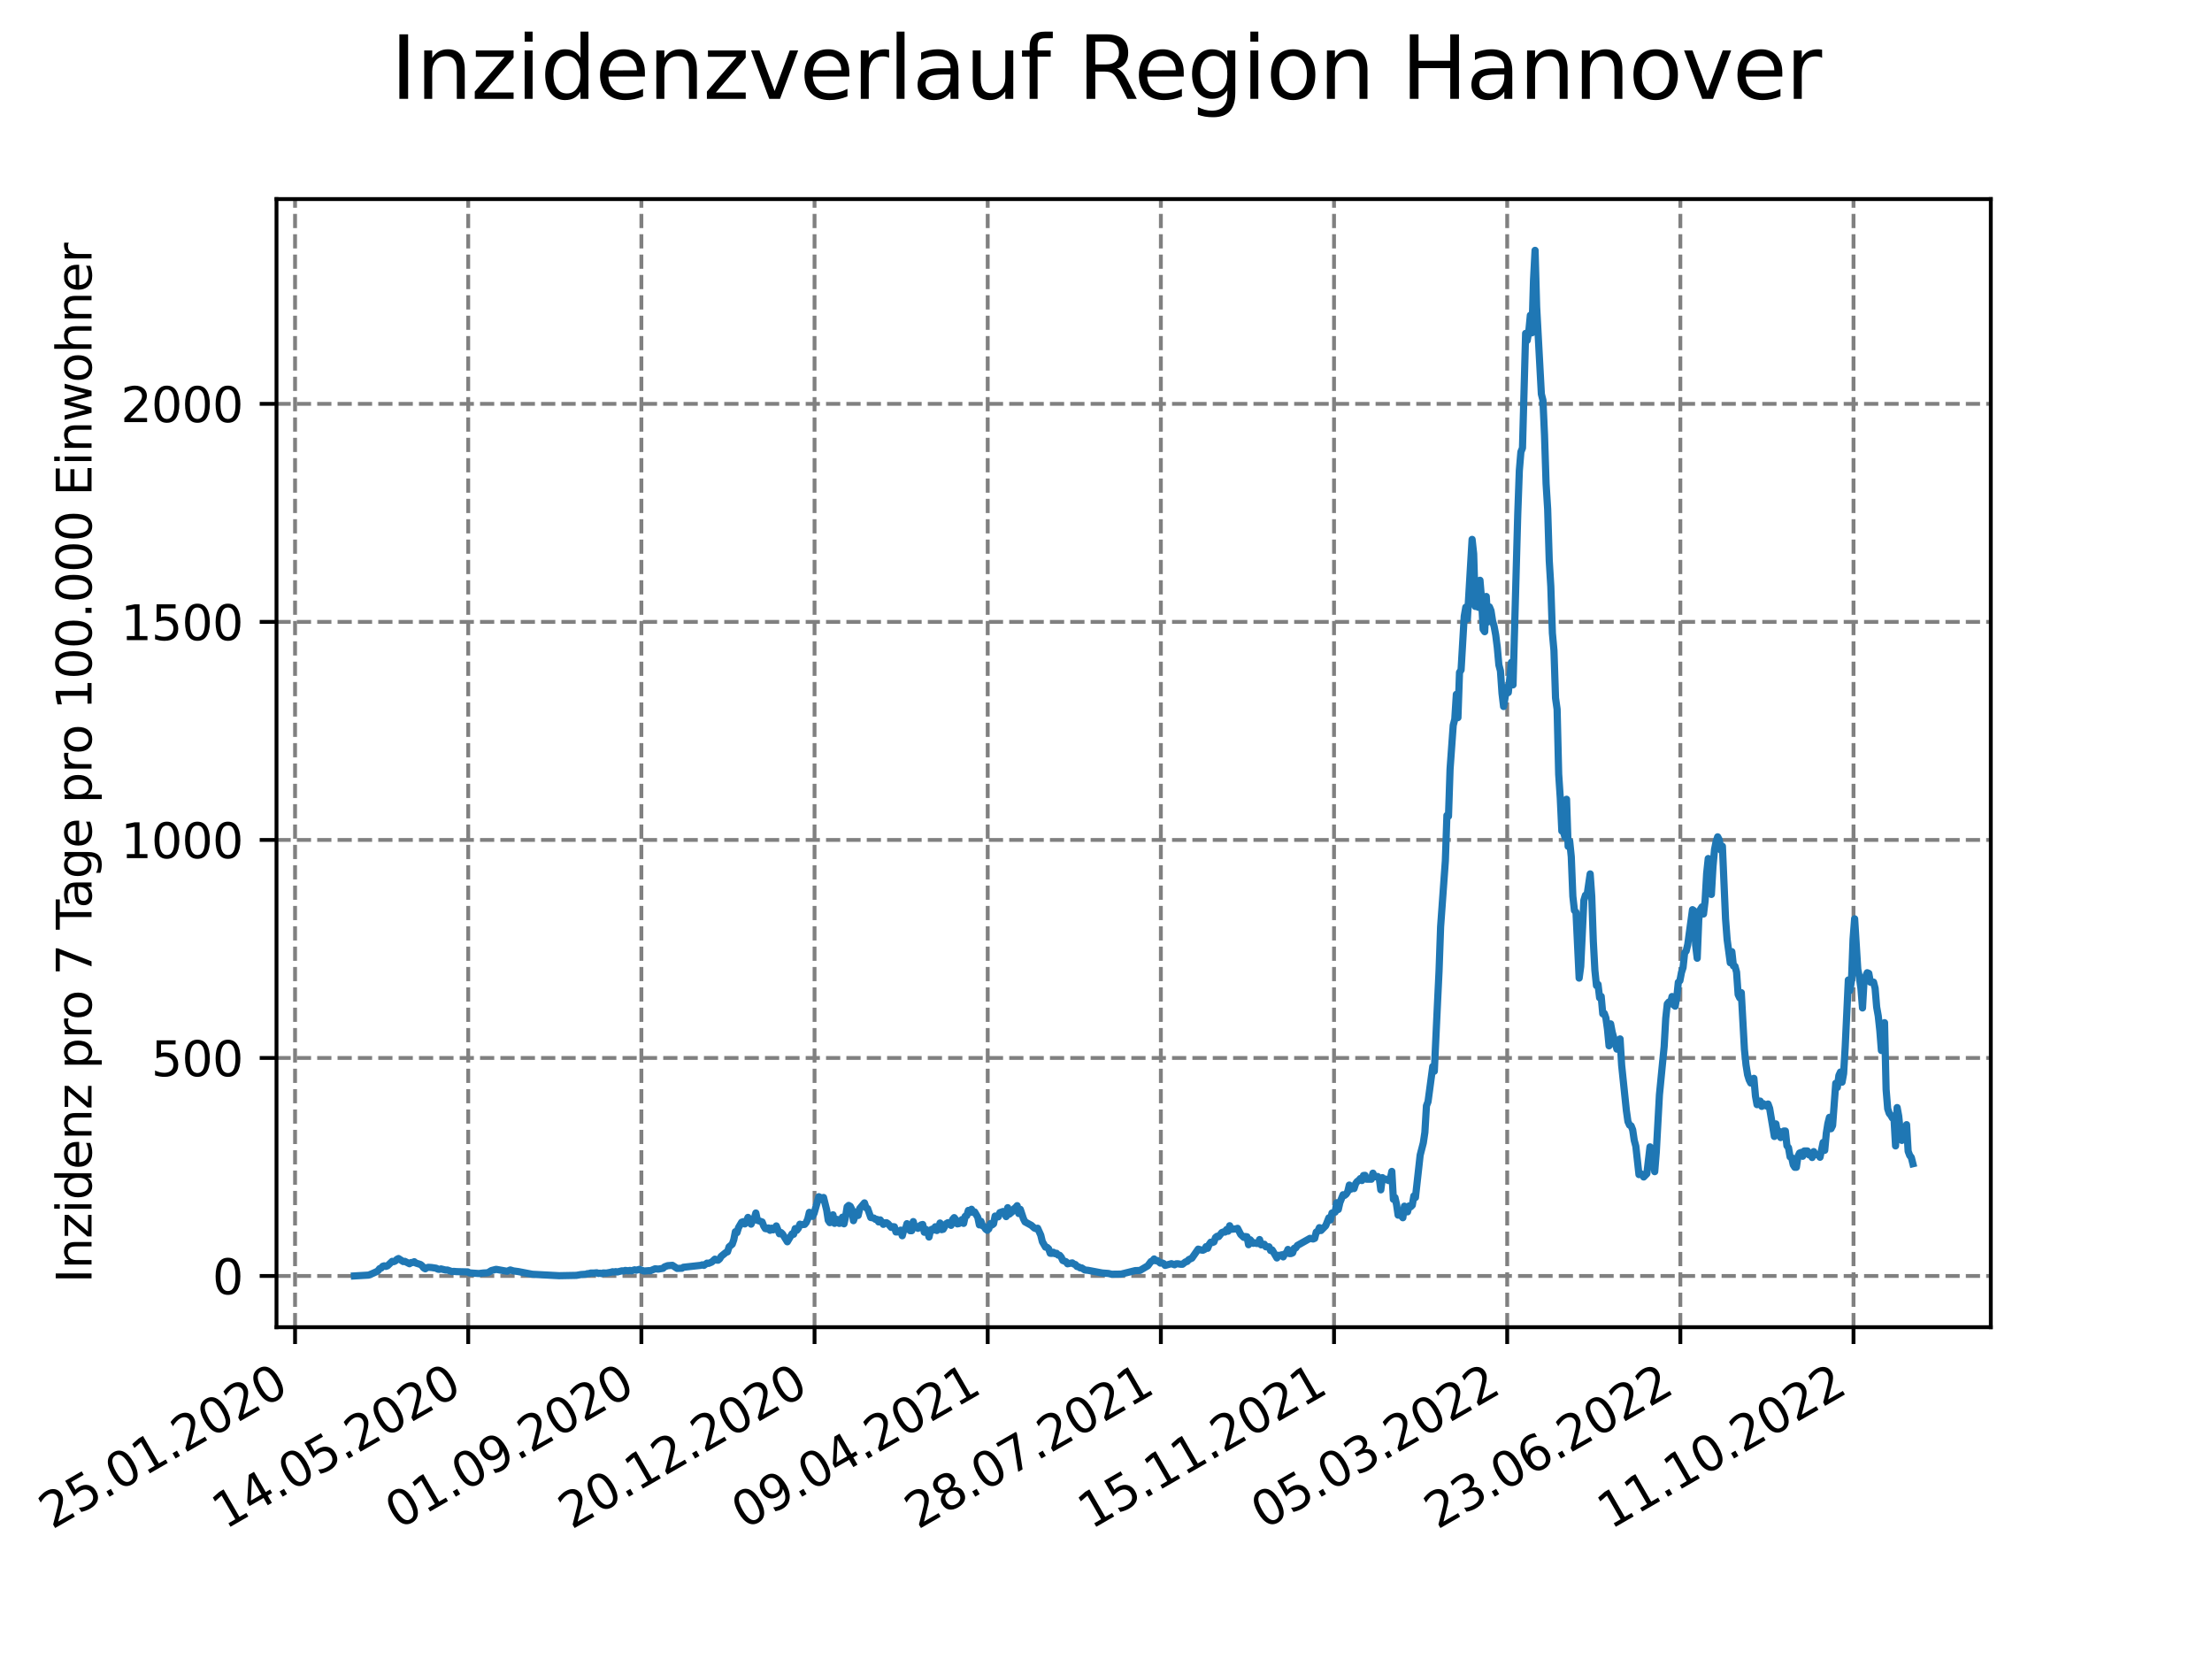 <?xml version="1.0" encoding="utf-8" standalone="no"?>
<!DOCTYPE svg PUBLIC "-//W3C//DTD SVG 1.1//EN"
  "http://www.w3.org/Graphics/SVG/1.1/DTD/svg11.dtd">
<svg xmlns:xlink="http://www.w3.org/1999/xlink" width="460.8pt" height="345.6pt" viewBox="0 0 460.8 345.6" xmlns="http://www.w3.org/2000/svg" version="1.1">
 <defs>
  <style type="text/css">*{stroke-linejoin: round; stroke-linecap: butt}</style>
 </defs>
 <g id="figure_1">
  <g id="patch_1">
   <path d="M 0 345.6 
L 460.8 345.6 
L 460.8 0 
L 0 0 
z
" style="fill: #ffffff"/>
  </g>
  <g id="axes_1">
   <g id="patch_2">
    <path d="M 57.6 276.48 
L 414.72 276.48 
L 414.72 41.472 
L 57.6 41.472 
z
" style="fill: #ffffff"/>
   </g>
   <g id="matplotlib.axis_1">
    <g id="xtick_1">
     <g id="line2d_1">
      <path d="M 61.467 276.48 
L 61.467 41.472 
" clip-path="url(#p94da0fa063)" style="fill: none; stroke-dasharray: 2.96,1.28; stroke-dashoffset: 0; stroke: #808080; stroke-width: 0.8"/>
     </g>
     <g id="line2d_2">
      <defs>
       <path id="mb9e14ce21b" d="M 0 0 
L 0 3.5 
" style="stroke: #000000; stroke-width: 0.8"/>
      </defs>
      <g>
       <use xlink:href="#mb9e14ce21b" x="61.467" y="276.48" style="stroke: #000000; stroke-width: 0.8"/>
      </g>
     </g>
     <g id="text_1">
      <!-- 25.01.2020 -->
      <g transform="translate(10.842 318.689) rotate(-30) scale(0.1 -0.1)">
       <defs>
        <path id="DejaVuSans-32" d="M 1228 531 
L 3431 531 
L 3431 0 
L 469 0 
L 469 531 
Q 828 903 1448 1529 
Q 2069 2156 2228 2338 
Q 2531 2678 2651 2914 
Q 2772 3150 2772 3378 
Q 2772 3750 2511 3984 
Q 2250 4219 1831 4219 
Q 1534 4219 1204 4116 
Q 875 4013 500 3803 
L 500 4441 
Q 881 4594 1212 4672 
Q 1544 4750 1819 4750 
Q 2544 4750 2975 4387 
Q 3406 4025 3406 3419 
Q 3406 3131 3298 2873 
Q 3191 2616 2906 2266 
Q 2828 2175 2409 1742 
Q 1991 1309 1228 531 
z
" transform="scale(0.016)"/>
        <path id="DejaVuSans-35" d="M 691 4666 
L 3169 4666 
L 3169 4134 
L 1269 4134 
L 1269 2991 
Q 1406 3038 1543 3061 
Q 1681 3084 1819 3084 
Q 2600 3084 3056 2656 
Q 3513 2228 3513 1497 
Q 3513 744 3044 326 
Q 2575 -91 1722 -91 
Q 1428 -91 1123 -41 
Q 819 9 494 109 
L 494 744 
Q 775 591 1075 516 
Q 1375 441 1709 441 
Q 2250 441 2565 725 
Q 2881 1009 2881 1497 
Q 2881 1984 2565 2268 
Q 2250 2553 1709 2553 
Q 1456 2553 1204 2497 
Q 953 2441 691 2322 
L 691 4666 
z
" transform="scale(0.016)"/>
        <path id="DejaVuSans-2e" d="M 684 794 
L 1344 794 
L 1344 0 
L 684 0 
L 684 794 
z
" transform="scale(0.016)"/>
        <path id="DejaVuSans-30" d="M 2034 4250 
Q 1547 4250 1301 3770 
Q 1056 3291 1056 2328 
Q 1056 1369 1301 889 
Q 1547 409 2034 409 
Q 2525 409 2770 889 
Q 3016 1369 3016 2328 
Q 3016 3291 2770 3770 
Q 2525 4250 2034 4250 
z
M 2034 4750 
Q 2819 4750 3233 4129 
Q 3647 3509 3647 2328 
Q 3647 1150 3233 529 
Q 2819 -91 2034 -91 
Q 1250 -91 836 529 
Q 422 1150 422 2328 
Q 422 3509 836 4129 
Q 1250 4750 2034 4750 
z
" transform="scale(0.016)"/>
        <path id="DejaVuSans-31" d="M 794 531 
L 1825 531 
L 1825 4091 
L 703 3866 
L 703 4441 
L 1819 4666 
L 2450 4666 
L 2450 531 
L 3481 531 
L 3481 0 
L 794 0 
L 794 531 
z
" transform="scale(0.016)"/>
       </defs>
       <use xlink:href="#DejaVuSans-32"/>
       <use xlink:href="#DejaVuSans-35" x="63.623"/>
       <use xlink:href="#DejaVuSans-2e" x="127.246"/>
       <use xlink:href="#DejaVuSans-30" x="159.033"/>
       <use xlink:href="#DejaVuSans-31" x="222.656"/>
       <use xlink:href="#DejaVuSans-2e" x="286.279"/>
       <use xlink:href="#DejaVuSans-32" x="318.066"/>
       <use xlink:href="#DejaVuSans-30" x="381.689"/>
       <use xlink:href="#DejaVuSans-32" x="445.312"/>
       <use xlink:href="#DejaVuSans-30" x="508.936"/>
      </g>
     </g>
    </g>
    <g id="xtick_2">
     <g id="line2d_3">
      <path d="M 97.54 276.48 
L 97.54 41.472 
" clip-path="url(#p94da0fa063)" style="fill: none; stroke-dasharray: 2.96,1.28; stroke-dashoffset: 0; stroke: #808080; stroke-width: 0.8"/>
     </g>
     <g id="line2d_4">
      <g>
       <use xlink:href="#mb9e14ce21b" x="97.54" y="276.48" style="stroke: #000000; stroke-width: 0.8"/>
      </g>
     </g>
     <g id="text_2">
      <!-- 14.05.2020 -->
      <g transform="translate(46.914 318.689) rotate(-30) scale(0.1 -0.1)">
       <defs>
        <path id="DejaVuSans-34" d="M 2419 4116 
L 825 1625 
L 2419 1625 
L 2419 4116 
z
M 2253 4666 
L 3047 4666 
L 3047 1625 
L 3713 1625 
L 3713 1100 
L 3047 1100 
L 3047 0 
L 2419 0 
L 2419 1100 
L 313 1100 
L 313 1709 
L 2253 4666 
z
" transform="scale(0.016)"/>
       </defs>
       <use xlink:href="#DejaVuSans-31"/>
       <use xlink:href="#DejaVuSans-34" x="63.623"/>
       <use xlink:href="#DejaVuSans-2e" x="127.246"/>
       <use xlink:href="#DejaVuSans-30" x="159.033"/>
       <use xlink:href="#DejaVuSans-35" x="222.656"/>
       <use xlink:href="#DejaVuSans-2e" x="286.279"/>
       <use xlink:href="#DejaVuSans-32" x="318.066"/>
       <use xlink:href="#DejaVuSans-30" x="381.689"/>
       <use xlink:href="#DejaVuSans-32" x="445.312"/>
       <use xlink:href="#DejaVuSans-30" x="508.936"/>
      </g>
     </g>
    </g>
    <g id="xtick_3">
     <g id="line2d_5">
      <path d="M 133.612 276.48 
L 133.612 41.472 
" clip-path="url(#p94da0fa063)" style="fill: none; stroke-dasharray: 2.96,1.28; stroke-dashoffset: 0; stroke: #808080; stroke-width: 0.8"/>
     </g>
     <g id="line2d_6">
      <g>
       <use xlink:href="#mb9e14ce21b" x="133.612" y="276.48" style="stroke: #000000; stroke-width: 0.8"/>
      </g>
     </g>
     <g id="text_3">
      <!-- 01.09.2020 -->
      <g transform="translate(82.987 318.689) rotate(-30) scale(0.1 -0.1)">
       <defs>
        <path id="DejaVuSans-39" d="M 703 97 
L 703 672 
Q 941 559 1184 500 
Q 1428 441 1663 441 
Q 2288 441 2617 861 
Q 2947 1281 2994 2138 
Q 2813 1869 2534 1725 
Q 2256 1581 1919 1581 
Q 1219 1581 811 2004 
Q 403 2428 403 3163 
Q 403 3881 828 4315 
Q 1253 4750 1959 4750 
Q 2769 4750 3195 4129 
Q 3622 3509 3622 2328 
Q 3622 1225 3098 567 
Q 2575 -91 1691 -91 
Q 1453 -91 1209 -44 
Q 966 3 703 97 
z
M 1959 2075 
Q 2384 2075 2632 2365 
Q 2881 2656 2881 3163 
Q 2881 3666 2632 3958 
Q 2384 4250 1959 4250 
Q 1534 4250 1286 3958 
Q 1038 3666 1038 3163 
Q 1038 2656 1286 2365 
Q 1534 2075 1959 2075 
z
" transform="scale(0.016)"/>
       </defs>
       <use xlink:href="#DejaVuSans-30"/>
       <use xlink:href="#DejaVuSans-31" x="63.623"/>
       <use xlink:href="#DejaVuSans-2e" x="127.246"/>
       <use xlink:href="#DejaVuSans-30" x="159.033"/>
       <use xlink:href="#DejaVuSans-39" x="222.656"/>
       <use xlink:href="#DejaVuSans-2e" x="286.279"/>
       <use xlink:href="#DejaVuSans-32" x="318.066"/>
       <use xlink:href="#DejaVuSans-30" x="381.689"/>
       <use xlink:href="#DejaVuSans-32" x="445.312"/>
       <use xlink:href="#DejaVuSans-30" x="508.936"/>
      </g>
     </g>
    </g>
    <g id="xtick_4">
     <g id="line2d_7">
      <path d="M 169.685 276.48 
L 169.685 41.472 
" clip-path="url(#p94da0fa063)" style="fill: none; stroke-dasharray: 2.96,1.28; stroke-dashoffset: 0; stroke: #808080; stroke-width: 0.8"/>
     </g>
     <g id="line2d_8">
      <g>
       <use xlink:href="#mb9e14ce21b" x="169.685" y="276.48" style="stroke: #000000; stroke-width: 0.8"/>
      </g>
     </g>
     <g id="text_4">
      <!-- 20.12.2020 -->
      <g transform="translate(119.06 318.689) rotate(-30) scale(0.1 -0.1)">
       <use xlink:href="#DejaVuSans-32"/>
       <use xlink:href="#DejaVuSans-30" x="63.623"/>
       <use xlink:href="#DejaVuSans-2e" x="127.246"/>
       <use xlink:href="#DejaVuSans-31" x="159.033"/>
       <use xlink:href="#DejaVuSans-32" x="222.656"/>
       <use xlink:href="#DejaVuSans-2e" x="286.279"/>
       <use xlink:href="#DejaVuSans-32" x="318.066"/>
       <use xlink:href="#DejaVuSans-30" x="381.689"/>
       <use xlink:href="#DejaVuSans-32" x="445.312"/>
       <use xlink:href="#DejaVuSans-30" x="508.936"/>
      </g>
     </g>
    </g>
    <g id="xtick_5">
     <g id="line2d_9">
      <path d="M 205.758 276.48 
L 205.758 41.472 
" clip-path="url(#p94da0fa063)" style="fill: none; stroke-dasharray: 2.96,1.28; stroke-dashoffset: 0; stroke: #808080; stroke-width: 0.8"/>
     </g>
     <g id="line2d_10">
      <g>
       <use xlink:href="#mb9e14ce21b" x="205.758" y="276.48" style="stroke: #000000; stroke-width: 0.8"/>
      </g>
     </g>
     <g id="text_5">
      <!-- 09.04.2021 -->
      <g transform="translate(155.133 318.689) rotate(-30) scale(0.1 -0.1)">
       <use xlink:href="#DejaVuSans-30"/>
       <use xlink:href="#DejaVuSans-39" x="63.623"/>
       <use xlink:href="#DejaVuSans-2e" x="127.246"/>
       <use xlink:href="#DejaVuSans-30" x="159.033"/>
       <use xlink:href="#DejaVuSans-34" x="222.656"/>
       <use xlink:href="#DejaVuSans-2e" x="286.279"/>
       <use xlink:href="#DejaVuSans-32" x="318.066"/>
       <use xlink:href="#DejaVuSans-30" x="381.689"/>
       <use xlink:href="#DejaVuSans-32" x="445.312"/>
       <use xlink:href="#DejaVuSans-31" x="508.936"/>
      </g>
     </g>
    </g>
    <g id="xtick_6">
     <g id="line2d_11">
      <path d="M 241.831 276.48 
L 241.831 41.472 
" clip-path="url(#p94da0fa063)" style="fill: none; stroke-dasharray: 2.96,1.28; stroke-dashoffset: 0; stroke: #808080; stroke-width: 0.8"/>
     </g>
     <g id="line2d_12">
      <g>
       <use xlink:href="#mb9e14ce21b" x="241.831" y="276.48" style="stroke: #000000; stroke-width: 0.8"/>
      </g>
     </g>
     <g id="text_6">
      <!-- 28.07.2021 -->
      <g transform="translate(191.205 318.689) rotate(-30) scale(0.1 -0.1)">
       <defs>
        <path id="DejaVuSans-38" d="M 2034 2216 
Q 1584 2216 1326 1975 
Q 1069 1734 1069 1313 
Q 1069 891 1326 650 
Q 1584 409 2034 409 
Q 2484 409 2743 651 
Q 3003 894 3003 1313 
Q 3003 1734 2745 1975 
Q 2488 2216 2034 2216 
z
M 1403 2484 
Q 997 2584 770 2862 
Q 544 3141 544 3541 
Q 544 4100 942 4425 
Q 1341 4750 2034 4750 
Q 2731 4750 3128 4425 
Q 3525 4100 3525 3541 
Q 3525 3141 3298 2862 
Q 3072 2584 2669 2484 
Q 3125 2378 3379 2068 
Q 3634 1759 3634 1313 
Q 3634 634 3220 271 
Q 2806 -91 2034 -91 
Q 1263 -91 848 271 
Q 434 634 434 1313 
Q 434 1759 690 2068 
Q 947 2378 1403 2484 
z
M 1172 3481 
Q 1172 3119 1398 2916 
Q 1625 2713 2034 2713 
Q 2441 2713 2670 2916 
Q 2900 3119 2900 3481 
Q 2900 3844 2670 4047 
Q 2441 4250 2034 4250 
Q 1625 4250 1398 4047 
Q 1172 3844 1172 3481 
z
" transform="scale(0.016)"/>
        <path id="DejaVuSans-37" d="M 525 4666 
L 3525 4666 
L 3525 4397 
L 1831 0 
L 1172 0 
L 2766 4134 
L 525 4134 
L 525 4666 
z
" transform="scale(0.016)"/>
       </defs>
       <use xlink:href="#DejaVuSans-32"/>
       <use xlink:href="#DejaVuSans-38" x="63.623"/>
       <use xlink:href="#DejaVuSans-2e" x="127.246"/>
       <use xlink:href="#DejaVuSans-30" x="159.033"/>
       <use xlink:href="#DejaVuSans-37" x="222.656"/>
       <use xlink:href="#DejaVuSans-2e" x="286.279"/>
       <use xlink:href="#DejaVuSans-32" x="318.066"/>
       <use xlink:href="#DejaVuSans-30" x="381.689"/>
       <use xlink:href="#DejaVuSans-32" x="445.312"/>
       <use xlink:href="#DejaVuSans-31" x="508.936"/>
      </g>
     </g>
    </g>
    <g id="xtick_7">
     <g id="line2d_13">
      <path d="M 277.903 276.48 
L 277.903 41.472 
" clip-path="url(#p94da0fa063)" style="fill: none; stroke-dasharray: 2.96,1.28; stroke-dashoffset: 0; stroke: #808080; stroke-width: 0.8"/>
     </g>
     <g id="line2d_14">
      <g>
       <use xlink:href="#mb9e14ce21b" x="277.903" y="276.48" style="stroke: #000000; stroke-width: 0.8"/>
      </g>
     </g>
     <g id="text_7">
      <!-- 15.11.2021 -->
      <g transform="translate(227.278 318.689) rotate(-30) scale(0.1 -0.1)">
       <use xlink:href="#DejaVuSans-31"/>
       <use xlink:href="#DejaVuSans-35" x="63.623"/>
       <use xlink:href="#DejaVuSans-2e" x="127.246"/>
       <use xlink:href="#DejaVuSans-31" x="159.033"/>
       <use xlink:href="#DejaVuSans-31" x="222.656"/>
       <use xlink:href="#DejaVuSans-2e" x="286.279"/>
       <use xlink:href="#DejaVuSans-32" x="318.066"/>
       <use xlink:href="#DejaVuSans-30" x="381.689"/>
       <use xlink:href="#DejaVuSans-32" x="445.312"/>
       <use xlink:href="#DejaVuSans-31" x="508.936"/>
      </g>
     </g>
    </g>
    <g id="xtick_8">
     <g id="line2d_15">
      <path d="M 313.976 276.48 
L 313.976 41.472 
" clip-path="url(#p94da0fa063)" style="fill: none; stroke-dasharray: 2.96,1.28; stroke-dashoffset: 0; stroke: #808080; stroke-width: 0.8"/>
     </g>
     <g id="line2d_16">
      <g>
       <use xlink:href="#mb9e14ce21b" x="313.976" y="276.48" style="stroke: #000000; stroke-width: 0.8"/>
      </g>
     </g>
     <g id="text_8">
      <!-- 05.03.2022 -->
      <g transform="translate(263.351 318.689) rotate(-30) scale(0.1 -0.1)">
       <defs>
        <path id="DejaVuSans-33" d="M 2597 2516 
Q 3050 2419 3304 2112 
Q 3559 1806 3559 1356 
Q 3559 666 3084 287 
Q 2609 -91 1734 -91 
Q 1441 -91 1130 -33 
Q 819 25 488 141 
L 488 750 
Q 750 597 1062 519 
Q 1375 441 1716 441 
Q 2309 441 2620 675 
Q 2931 909 2931 1356 
Q 2931 1769 2642 2001 
Q 2353 2234 1838 2234 
L 1294 2234 
L 1294 2753 
L 1863 2753 
Q 2328 2753 2575 2939 
Q 2822 3125 2822 3475 
Q 2822 3834 2567 4026 
Q 2313 4219 1838 4219 
Q 1578 4219 1281 4162 
Q 984 4106 628 3988 
L 628 4550 
Q 988 4650 1302 4700 
Q 1616 4750 1894 4750 
Q 2613 4750 3031 4423 
Q 3450 4097 3450 3541 
Q 3450 3153 3228 2886 
Q 3006 2619 2597 2516 
z
" transform="scale(0.016)"/>
       </defs>
       <use xlink:href="#DejaVuSans-30"/>
       <use xlink:href="#DejaVuSans-35" x="63.623"/>
       <use xlink:href="#DejaVuSans-2e" x="127.246"/>
       <use xlink:href="#DejaVuSans-30" x="159.033"/>
       <use xlink:href="#DejaVuSans-33" x="222.656"/>
       <use xlink:href="#DejaVuSans-2e" x="286.279"/>
       <use xlink:href="#DejaVuSans-32" x="318.066"/>
       <use xlink:href="#DejaVuSans-30" x="381.689"/>
       <use xlink:href="#DejaVuSans-32" x="445.312"/>
       <use xlink:href="#DejaVuSans-32" x="508.936"/>
      </g>
     </g>
    </g>
    <g id="xtick_9">
     <g id="line2d_17">
      <path d="M 350.049 276.48 
L 350.049 41.472 
" clip-path="url(#p94da0fa063)" style="fill: none; stroke-dasharray: 2.96,1.28; stroke-dashoffset: 0; stroke: #808080; stroke-width: 0.8"/>
     </g>
     <g id="line2d_18">
      <g>
       <use xlink:href="#mb9e14ce21b" x="350.049" y="276.48" style="stroke: #000000; stroke-width: 0.8"/>
      </g>
     </g>
     <g id="text_9">
      <!-- 23.06.2022 -->
      <g transform="translate(299.423 318.689) rotate(-30) scale(0.1 -0.1)">
       <defs>
        <path id="DejaVuSans-36" d="M 2113 2584 
Q 1688 2584 1439 2293 
Q 1191 2003 1191 1497 
Q 1191 994 1439 701 
Q 1688 409 2113 409 
Q 2538 409 2786 701 
Q 3034 994 3034 1497 
Q 3034 2003 2786 2293 
Q 2538 2584 2113 2584 
z
M 3366 4563 
L 3366 3988 
Q 3128 4100 2886 4159 
Q 2644 4219 2406 4219 
Q 1781 4219 1451 3797 
Q 1122 3375 1075 2522 
Q 1259 2794 1537 2939 
Q 1816 3084 2150 3084 
Q 2853 3084 3261 2657 
Q 3669 2231 3669 1497 
Q 3669 778 3244 343 
Q 2819 -91 2113 -91 
Q 1303 -91 875 529 
Q 447 1150 447 2328 
Q 447 3434 972 4092 
Q 1497 4750 2381 4750 
Q 2619 4750 2861 4703 
Q 3103 4656 3366 4563 
z
" transform="scale(0.016)"/>
       </defs>
       <use xlink:href="#DejaVuSans-32"/>
       <use xlink:href="#DejaVuSans-33" x="63.623"/>
       <use xlink:href="#DejaVuSans-2e" x="127.246"/>
       <use xlink:href="#DejaVuSans-30" x="159.033"/>
       <use xlink:href="#DejaVuSans-36" x="222.656"/>
       <use xlink:href="#DejaVuSans-2e" x="286.279"/>
       <use xlink:href="#DejaVuSans-32" x="318.066"/>
       <use xlink:href="#DejaVuSans-30" x="381.689"/>
       <use xlink:href="#DejaVuSans-32" x="445.312"/>
       <use xlink:href="#DejaVuSans-32" x="508.936"/>
      </g>
     </g>
    </g>
    <g id="xtick_10">
     <g id="line2d_19">
      <path d="M 386.121 276.48 
L 386.121 41.472 
" clip-path="url(#p94da0fa063)" style="fill: none; stroke-dasharray: 2.96,1.28; stroke-dashoffset: 0; stroke: #808080; stroke-width: 0.8"/>
     </g>
     <g id="line2d_20">
      <g>
       <use xlink:href="#mb9e14ce21b" x="386.121" y="276.48" style="stroke: #000000; stroke-width: 0.8"/>
      </g>
     </g>
     <g id="text_10">
      <!-- 11.10.2022 -->
      <g transform="translate(335.496 318.689) rotate(-30) scale(0.1 -0.1)">
       <use xlink:href="#DejaVuSans-31"/>
       <use xlink:href="#DejaVuSans-31" x="63.623"/>
       <use xlink:href="#DejaVuSans-2e" x="127.246"/>
       <use xlink:href="#DejaVuSans-31" x="159.033"/>
       <use xlink:href="#DejaVuSans-30" x="222.656"/>
       <use xlink:href="#DejaVuSans-2e" x="286.279"/>
       <use xlink:href="#DejaVuSans-32" x="318.066"/>
       <use xlink:href="#DejaVuSans-30" x="381.689"/>
       <use xlink:href="#DejaVuSans-32" x="445.312"/>
       <use xlink:href="#DejaVuSans-32" x="508.936"/>
      </g>
     </g>
    </g>
   </g>
   <g id="matplotlib.axis_2">
    <g id="ytick_1">
     <g id="line2d_21">
      <path d="M 57.6 265.806 
L 414.72 265.806 
" clip-path="url(#p94da0fa063)" style="fill: none; stroke-dasharray: 2.96,1.28; stroke-dashoffset: 0; stroke: #808080; stroke-width: 0.8"/>
     </g>
     <g id="line2d_22">
      <defs>
       <path id="m4ab510599a" d="M 0 0 
L -3.5 0 
" style="stroke: #000000; stroke-width: 0.8"/>
      </defs>
      <g>
       <use xlink:href="#m4ab510599a" x="57.6" y="265.806" style="stroke: #000000; stroke-width: 0.8"/>
      </g>
     </g>
     <g id="text_11">
      <!-- 0 -->
      <g transform="translate(44.237 269.605) scale(0.1 -0.1)">
       <use xlink:href="#DejaVuSans-30"/>
      </g>
     </g>
    </g>
    <g id="ytick_2">
     <g id="line2d_23">
      <path d="M 57.6 220.388 
L 414.72 220.388 
" clip-path="url(#p94da0fa063)" style="fill: none; stroke-dasharray: 2.96,1.28; stroke-dashoffset: 0; stroke: #808080; stroke-width: 0.8"/>
     </g>
     <g id="line2d_24">
      <g>
       <use xlink:href="#m4ab510599a" x="57.6" y="220.388" style="stroke: #000000; stroke-width: 0.8"/>
      </g>
     </g>
     <g id="text_12">
      <!-- 500 -->
      <g transform="translate(31.512 224.187) scale(0.1 -0.1)">
       <use xlink:href="#DejaVuSans-35"/>
       <use xlink:href="#DejaVuSans-30" x="63.623"/>
       <use xlink:href="#DejaVuSans-30" x="127.246"/>
      </g>
     </g>
    </g>
    <g id="ytick_3">
     <g id="line2d_25">
      <path d="M 57.6 174.97 
L 414.72 174.97 
" clip-path="url(#p94da0fa063)" style="fill: none; stroke-dasharray: 2.96,1.28; stroke-dashoffset: 0; stroke: #808080; stroke-width: 0.8"/>
     </g>
     <g id="line2d_26">
      <g>
       <use xlink:href="#m4ab510599a" x="57.6" y="174.97" style="stroke: #000000; stroke-width: 0.8"/>
      </g>
     </g>
     <g id="text_13">
      <!-- 1000 -->
      <g transform="translate(25.15 178.769) scale(0.1 -0.1)">
       <use xlink:href="#DejaVuSans-31"/>
       <use xlink:href="#DejaVuSans-30" x="63.623"/>
       <use xlink:href="#DejaVuSans-30" x="127.246"/>
       <use xlink:href="#DejaVuSans-30" x="190.869"/>
      </g>
     </g>
    </g>
    <g id="ytick_4">
     <g id="line2d_27">
      <path d="M 57.6 129.552 
L 414.72 129.552 
" clip-path="url(#p94da0fa063)" style="fill: none; stroke-dasharray: 2.96,1.28; stroke-dashoffset: 0; stroke: #808080; stroke-width: 0.8"/>
     </g>
     <g id="line2d_28">
      <g>
       <use xlink:href="#m4ab510599a" x="57.6" y="129.552" style="stroke: #000000; stroke-width: 0.8"/>
      </g>
     </g>
     <g id="text_14">
      <!-- 1500 -->
      <g transform="translate(25.15 133.351) scale(0.1 -0.1)">
       <use xlink:href="#DejaVuSans-31"/>
       <use xlink:href="#DejaVuSans-35" x="63.623"/>
       <use xlink:href="#DejaVuSans-30" x="127.246"/>
       <use xlink:href="#DejaVuSans-30" x="190.869"/>
      </g>
     </g>
    </g>
    <g id="ytick_5">
     <g id="line2d_29">
      <path d="M 57.6 84.134 
L 414.72 84.134 
" clip-path="url(#p94da0fa063)" style="fill: none; stroke-dasharray: 2.96,1.28; stroke-dashoffset: 0; stroke: #808080; stroke-width: 0.8"/>
     </g>
     <g id="line2d_30">
      <g>
       <use xlink:href="#m4ab510599a" x="57.6" y="84.134" style="stroke: #000000; stroke-width: 0.8"/>
      </g>
     </g>
     <g id="text_15">
      <!-- 2000 -->
      <g transform="translate(25.15 87.933) scale(0.1 -0.1)">
       <use xlink:href="#DejaVuSans-32"/>
       <use xlink:href="#DejaVuSans-30" x="63.623"/>
       <use xlink:href="#DejaVuSans-30" x="127.246"/>
       <use xlink:href="#DejaVuSans-30" x="190.869"/>
      </g>
     </g>
    </g>
    <g id="text_16">
     <!-- Inzidenz pro 7 Tage pro 100.000 Einwohner -->
     <g transform="translate(19.07 267.301) rotate(-90) scale(0.1 -0.1)">
      <defs>
       <path id="DejaVuSans-49" d="M 628 4666 
L 1259 4666 
L 1259 0 
L 628 0 
L 628 4666 
z
" transform="scale(0.016)"/>
       <path id="DejaVuSans-6e" d="M 3513 2113 
L 3513 0 
L 2938 0 
L 2938 2094 
Q 2938 2591 2744 2837 
Q 2550 3084 2163 3084 
Q 1697 3084 1428 2787 
Q 1159 2491 1159 1978 
L 1159 0 
L 581 0 
L 581 3500 
L 1159 3500 
L 1159 2956 
Q 1366 3272 1645 3428 
Q 1925 3584 2291 3584 
Q 2894 3584 3203 3211 
Q 3513 2838 3513 2113 
z
" transform="scale(0.016)"/>
       <path id="DejaVuSans-7a" d="M 353 3500 
L 3084 3500 
L 3084 2975 
L 922 459 
L 3084 459 
L 3084 0 
L 275 0 
L 275 525 
L 2438 3041 
L 353 3041 
L 353 3500 
z
" transform="scale(0.016)"/>
       <path id="DejaVuSans-69" d="M 603 3500 
L 1178 3500 
L 1178 0 
L 603 0 
L 603 3500 
z
M 603 4863 
L 1178 4863 
L 1178 4134 
L 603 4134 
L 603 4863 
z
" transform="scale(0.016)"/>
       <path id="DejaVuSans-64" d="M 2906 2969 
L 2906 4863 
L 3481 4863 
L 3481 0 
L 2906 0 
L 2906 525 
Q 2725 213 2448 61 
Q 2172 -91 1784 -91 
Q 1150 -91 751 415 
Q 353 922 353 1747 
Q 353 2572 751 3078 
Q 1150 3584 1784 3584 
Q 2172 3584 2448 3432 
Q 2725 3281 2906 2969 
z
M 947 1747 
Q 947 1113 1208 752 
Q 1469 391 1925 391 
Q 2381 391 2643 752 
Q 2906 1113 2906 1747 
Q 2906 2381 2643 2742 
Q 2381 3103 1925 3103 
Q 1469 3103 1208 2742 
Q 947 2381 947 1747 
z
" transform="scale(0.016)"/>
       <path id="DejaVuSans-65" d="M 3597 1894 
L 3597 1613 
L 953 1613 
Q 991 1019 1311 708 
Q 1631 397 2203 397 
Q 2534 397 2845 478 
Q 3156 559 3463 722 
L 3463 178 
Q 3153 47 2828 -22 
Q 2503 -91 2169 -91 
Q 1331 -91 842 396 
Q 353 884 353 1716 
Q 353 2575 817 3079 
Q 1281 3584 2069 3584 
Q 2775 3584 3186 3129 
Q 3597 2675 3597 1894 
z
M 3022 2063 
Q 3016 2534 2758 2815 
Q 2500 3097 2075 3097 
Q 1594 3097 1305 2825 
Q 1016 2553 972 2059 
L 3022 2063 
z
" transform="scale(0.016)"/>
       <path id="DejaVuSans-20" transform="scale(0.016)"/>
       <path id="DejaVuSans-70" d="M 1159 525 
L 1159 -1331 
L 581 -1331 
L 581 3500 
L 1159 3500 
L 1159 2969 
Q 1341 3281 1617 3432 
Q 1894 3584 2278 3584 
Q 2916 3584 3314 3078 
Q 3713 2572 3713 1747 
Q 3713 922 3314 415 
Q 2916 -91 2278 -91 
Q 1894 -91 1617 61 
Q 1341 213 1159 525 
z
M 3116 1747 
Q 3116 2381 2855 2742 
Q 2594 3103 2138 3103 
Q 1681 3103 1420 2742 
Q 1159 2381 1159 1747 
Q 1159 1113 1420 752 
Q 1681 391 2138 391 
Q 2594 391 2855 752 
Q 3116 1113 3116 1747 
z
" transform="scale(0.016)"/>
       <path id="DejaVuSans-72" d="M 2631 2963 
Q 2534 3019 2420 3045 
Q 2306 3072 2169 3072 
Q 1681 3072 1420 2755 
Q 1159 2438 1159 1844 
L 1159 0 
L 581 0 
L 581 3500 
L 1159 3500 
L 1159 2956 
Q 1341 3275 1631 3429 
Q 1922 3584 2338 3584 
Q 2397 3584 2469 3576 
Q 2541 3569 2628 3553 
L 2631 2963 
z
" transform="scale(0.016)"/>
       <path id="DejaVuSans-6f" d="M 1959 3097 
Q 1497 3097 1228 2736 
Q 959 2375 959 1747 
Q 959 1119 1226 758 
Q 1494 397 1959 397 
Q 2419 397 2687 759 
Q 2956 1122 2956 1747 
Q 2956 2369 2687 2733 
Q 2419 3097 1959 3097 
z
M 1959 3584 
Q 2709 3584 3137 3096 
Q 3566 2609 3566 1747 
Q 3566 888 3137 398 
Q 2709 -91 1959 -91 
Q 1206 -91 779 398 
Q 353 888 353 1747 
Q 353 2609 779 3096 
Q 1206 3584 1959 3584 
z
" transform="scale(0.016)"/>
       <path id="DejaVuSans-54" d="M -19 4666 
L 3928 4666 
L 3928 4134 
L 2272 4134 
L 2272 0 
L 1638 0 
L 1638 4134 
L -19 4134 
L -19 4666 
z
" transform="scale(0.016)"/>
       <path id="DejaVuSans-61" d="M 2194 1759 
Q 1497 1759 1228 1600 
Q 959 1441 959 1056 
Q 959 750 1161 570 
Q 1363 391 1709 391 
Q 2188 391 2477 730 
Q 2766 1069 2766 1631 
L 2766 1759 
L 2194 1759 
z
M 3341 1997 
L 3341 0 
L 2766 0 
L 2766 531 
Q 2569 213 2275 61 
Q 1981 -91 1556 -91 
Q 1019 -91 701 211 
Q 384 513 384 1019 
Q 384 1609 779 1909 
Q 1175 2209 1959 2209 
L 2766 2209 
L 2766 2266 
Q 2766 2663 2505 2880 
Q 2244 3097 1772 3097 
Q 1472 3097 1187 3025 
Q 903 2953 641 2809 
L 641 3341 
Q 956 3463 1253 3523 
Q 1550 3584 1831 3584 
Q 2591 3584 2966 3190 
Q 3341 2797 3341 1997 
z
" transform="scale(0.016)"/>
       <path id="DejaVuSans-67" d="M 2906 1791 
Q 2906 2416 2648 2759 
Q 2391 3103 1925 3103 
Q 1463 3103 1205 2759 
Q 947 2416 947 1791 
Q 947 1169 1205 825 
Q 1463 481 1925 481 
Q 2391 481 2648 825 
Q 2906 1169 2906 1791 
z
M 3481 434 
Q 3481 -459 3084 -895 
Q 2688 -1331 1869 -1331 
Q 1566 -1331 1297 -1286 
Q 1028 -1241 775 -1147 
L 775 -588 
Q 1028 -725 1275 -790 
Q 1522 -856 1778 -856 
Q 2344 -856 2625 -561 
Q 2906 -266 2906 331 
L 2906 616 
Q 2728 306 2450 153 
Q 2172 0 1784 0 
Q 1141 0 747 490 
Q 353 981 353 1791 
Q 353 2603 747 3093 
Q 1141 3584 1784 3584 
Q 2172 3584 2450 3431 
Q 2728 3278 2906 2969 
L 2906 3500 
L 3481 3500 
L 3481 434 
z
" transform="scale(0.016)"/>
       <path id="DejaVuSans-45" d="M 628 4666 
L 3578 4666 
L 3578 4134 
L 1259 4134 
L 1259 2753 
L 3481 2753 
L 3481 2222 
L 1259 2222 
L 1259 531 
L 3634 531 
L 3634 0 
L 628 0 
L 628 4666 
z
" transform="scale(0.016)"/>
       <path id="DejaVuSans-77" d="M 269 3500 
L 844 3500 
L 1563 769 
L 2278 3500 
L 2956 3500 
L 3675 769 
L 4391 3500 
L 4966 3500 
L 4050 0 
L 3372 0 
L 2619 2869 
L 1863 0 
L 1184 0 
L 269 3500 
z
" transform="scale(0.016)"/>
       <path id="DejaVuSans-68" d="M 3513 2113 
L 3513 0 
L 2938 0 
L 2938 2094 
Q 2938 2591 2744 2837 
Q 2550 3084 2163 3084 
Q 1697 3084 1428 2787 
Q 1159 2491 1159 1978 
L 1159 0 
L 581 0 
L 581 4863 
L 1159 4863 
L 1159 2956 
Q 1366 3272 1645 3428 
Q 1925 3584 2291 3584 
Q 2894 3584 3203 3211 
Q 3513 2838 3513 2113 
z
" transform="scale(0.016)"/>
      </defs>
      <use xlink:href="#DejaVuSans-49"/>
      <use xlink:href="#DejaVuSans-6e" x="29.492"/>
      <use xlink:href="#DejaVuSans-7a" x="92.871"/>
      <use xlink:href="#DejaVuSans-69" x="145.361"/>
      <use xlink:href="#DejaVuSans-64" x="173.145"/>
      <use xlink:href="#DejaVuSans-65" x="236.621"/>
      <use xlink:href="#DejaVuSans-6e" x="298.145"/>
      <use xlink:href="#DejaVuSans-7a" x="361.523"/>
      <use xlink:href="#DejaVuSans-20" x="414.014"/>
      <use xlink:href="#DejaVuSans-70" x="445.801"/>
      <use xlink:href="#DejaVuSans-72" x="509.277"/>
      <use xlink:href="#DejaVuSans-6f" x="548.141"/>
      <use xlink:href="#DejaVuSans-20" x="609.322"/>
      <use xlink:href="#DejaVuSans-37" x="641.109"/>
      <use xlink:href="#DejaVuSans-20" x="704.732"/>
      <use xlink:href="#DejaVuSans-54" x="736.52"/>
      <use xlink:href="#DejaVuSans-61" x="781.104"/>
      <use xlink:href="#DejaVuSans-67" x="842.383"/>
      <use xlink:href="#DejaVuSans-65" x="905.859"/>
      <use xlink:href="#DejaVuSans-20" x="967.383"/>
      <use xlink:href="#DejaVuSans-70" x="999.17"/>
      <use xlink:href="#DejaVuSans-72" x="1062.646"/>
      <use xlink:href="#DejaVuSans-6f" x="1101.51"/>
      <use xlink:href="#DejaVuSans-20" x="1162.691"/>
      <use xlink:href="#DejaVuSans-31" x="1194.479"/>
      <use xlink:href="#DejaVuSans-30" x="1258.102"/>
      <use xlink:href="#DejaVuSans-30" x="1321.725"/>
      <use xlink:href="#DejaVuSans-2e" x="1385.348"/>
      <use xlink:href="#DejaVuSans-30" x="1417.135"/>
      <use xlink:href="#DejaVuSans-30" x="1480.758"/>
      <use xlink:href="#DejaVuSans-30" x="1544.381"/>
      <use xlink:href="#DejaVuSans-20" x="1608.004"/>
      <use xlink:href="#DejaVuSans-45" x="1639.791"/>
      <use xlink:href="#DejaVuSans-69" x="1702.975"/>
      <use xlink:href="#DejaVuSans-6e" x="1730.758"/>
      <use xlink:href="#DejaVuSans-77" x="1794.137"/>
      <use xlink:href="#DejaVuSans-6f" x="1875.924"/>
      <use xlink:href="#DejaVuSans-68" x="1937.105"/>
      <use xlink:href="#DejaVuSans-6e" x="2000.484"/>
      <use xlink:href="#DejaVuSans-65" x="2063.863"/>
      <use xlink:href="#DejaVuSans-72" x="2125.387"/>
     </g>
    </g>
   </g>
   <g id="line2d_31">
    <path d="M 73.833 265.798 
L 76.784 265.625 
L 77.44 265.366 
L 78.424 264.919 
L 78.752 264.714 
L 79.08 264.283 
L 79.408 264.165 
L 79.736 263.788 
L 80.063 263.694 
L 80.391 263.812 
L 80.719 263.694 
L 81.703 262.76 
L 82.031 262.823 
L 82.359 262.681 
L 82.687 262.336 
L 83.015 262.179 
L 83.999 262.807 
L 84.327 262.76 
L 85.31 263.262 
L 85.638 263.011 
L 85.966 263.011 
L 86.294 262.838 
L 86.622 263.113 
L 87.606 263.419 
L 87.934 263.694 
L 88.262 264.126 
L 88.59 264.314 
L 88.918 264.086 
L 89.246 264 
L 89.901 264.047 
L 90.885 264.196 
L 91.213 264.393 
L 91.541 264.432 
L 91.869 264.338 
L 92.853 264.581 
L 93.181 264.557 
L 94.165 264.903 
L 94.493 264.848 
L 95.148 264.903 
L 97.444 264.958 
L 97.772 265.162 
L 99.74 265.303 
L 100.723 265.186 
L 101.379 265.154 
L 101.707 265.091 
L 102.363 264.683 
L 103.347 264.424 
L 105.642 264.832 
L 106.298 264.557 
L 106.954 264.754 
L 107.938 264.887 
L 110.889 265.452 
L 116.464 265.751 
L 120.071 265.68 
L 121.055 265.507 
L 122.039 265.445 
L 122.367 265.319 
L 122.695 265.327 
L 123.023 265.201 
L 123.679 265.201 
L 124.335 265.146 
L 124.662 265.288 
L 124.99 265.225 
L 125.318 265.311 
L 125.646 265.178 
L 126.302 265.209 
L 127.286 265.028 
L 127.614 264.926 
L 127.942 264.981 
L 128.27 264.903 
L 128.598 264.974 
L 129.581 264.73 
L 129.909 264.785 
L 130.237 264.652 
L 130.893 264.73 
L 131.221 264.652 
L 131.549 264.738 
L 132.205 264.526 
L 132.533 264.612 
L 133.189 264.432 
L 134.173 264.785 
L 135.156 264.699 
L 135.484 264.722 
L 136.468 264.314 
L 137.124 264.377 
L 138.108 264.22 
L 138.436 263.906 
L 139.092 263.663 
L 140.075 263.592 
L 141.059 264.236 
L 141.715 264.212 
L 142.043 264.204 
L 142.371 263.992 
L 145.978 263.592 
L 146.306 263.482 
L 146.634 263.608 
L 147.29 263.129 
L 147.618 263.184 
L 148.274 262.909 
L 148.93 262.304 
L 149.258 262.501 
L 149.585 262.524 
L 149.913 262.25 
L 150.241 261.708 
L 151.225 260.907 
L 151.553 260.782 
L 151.881 259.737 
L 152.537 259.188 
L 152.865 258.238 
L 153.193 256.582 
L 153.521 256.786 
L 153.849 255.726 
L 154.504 254.611 
L 154.832 254.494 
L 155.16 254.965 
L 155.488 254.431 
L 155.816 253.606 
L 156.144 254.651 
L 156.472 255.012 
L 156.8 254.203 
L 157.128 253.85 
L 157.456 252.688 
L 157.784 254.219 
L 158.768 254.556 
L 159.096 255.404 
L 159.423 255.938 
L 159.751 255.993 
L 160.079 255.804 
L 160.407 256.299 
L 160.735 255.852 
L 161.063 256.197 
L 161.391 255.961 
L 161.719 255.381 
L 162.375 257.021 
L 162.703 256.762 
L 163.031 257.092 
L 164.015 258.686 
L 164.998 257.029 
L 165.326 257.123 
L 165.654 255.938 
L 165.982 256.299 
L 166.31 255.875 
L 166.638 255.019 
L 166.966 255.129 
L 167.622 255.067 
L 167.95 254.666 
L 168.278 253.913 
L 168.606 252.547 
L 168.934 253.206 
L 169.261 253.394 
L 169.589 252.759 
L 170.573 249.297 
L 170.901 249.462 
L 171.229 249.909 
L 171.557 249.454 
L 172.213 252.076 
L 172.541 254.219 
L 172.869 254.698 
L 173.197 254.399 
L 173.525 253.065 
L 173.853 254.847 
L 174.18 253.991 
L 174.508 254.062 
L 174.836 254.862 
L 175.164 254.768 
L 175.492 253.559 
L 175.82 254.941 
L 176.148 253.465 
L 176.476 251.401 
L 176.804 251.11 
L 177.132 251.306 
L 177.46 251.958 
L 177.788 254.289 
L 178.444 252.452 
L 178.772 253.198 
L 179.1 251.754 
L 180.083 250.584 
L 180.411 251.597 
L 180.739 251.754 
L 181.395 253.63 
L 182.051 253.748 
L 182.379 254.015 
L 182.707 254.022 
L 183.035 254.548 
L 183.363 254.125 
L 184.019 255.059 
L 184.346 254.729 
L 184.674 254.713 
L 185.002 254.933 
L 185.658 255.687 
L 185.986 255.538 
L 186.314 255.561 
L 186.642 256.644 
L 187.298 256.613 
L 187.626 256.26 
L 187.954 257.429 
L 188.282 256.189 
L 188.61 256.111 
L 188.938 254.91 
L 189.265 255.812 
L 189.593 256.378 
L 189.921 256.378 
L 190.249 254.478 
L 190.577 255.75 
L 190.905 255.64 
L 191.233 255.883 
L 191.561 255.42 
L 191.889 255.161 
L 192.217 255.082 
L 192.545 256.699 
L 192.873 256.087 
L 193.201 256.385 
L 193.529 257.696 
L 193.857 256.228 
L 194.184 256.056 
L 194.512 256.244 
L 194.84 255.553 
L 195.168 256.338 
L 195.496 255.867 
L 195.824 254.776 
L 196.152 256.158 
L 196.48 256.079 
L 197.136 254.894 
L 197.464 254.705 
L 197.792 254.91 
L 198.12 255.263 
L 198.448 254.03 
L 198.776 253.654 
L 199.103 254.054 
L 199.431 254.957 
L 199.759 254.894 
L 200.087 254.651 
L 200.415 254.046 
L 200.743 254.855 
L 201.071 253.379 
L 201.399 253.237 
L 201.727 252.154 
L 202.055 252.57 
L 202.383 251.911 
L 202.711 252.57 
L 203.039 252.468 
L 203.695 253.599 
L 204.022 255.169 
L 204.35 254.423 
L 204.678 255.349 
L 205.006 255.514 
L 205.334 256.048 
L 205.662 256.291 
L 205.99 255.993 
L 206.318 254.902 
L 206.646 255.192 
L 206.974 254.941 
L 207.302 253.324 
L 207.958 253.489 
L 208.286 252.609 
L 208.941 252.382 
L 209.269 252.759 
L 209.597 253.442 
L 209.925 251.581 
L 210.253 252.939 
L 210.909 252.382 
L 211.237 251.801 
L 211.565 251.565 
L 211.893 251.165 
L 212.221 252.806 
L 212.549 251.926 
L 213.205 253.897 
L 213.533 254.541 
L 214.844 255.255 
L 215.5 255.844 
L 215.828 255.961 
L 216.156 255.859 
L 216.812 257.312 
L 217.14 258.662 
L 217.796 259.8 
L 218.124 259.847 
L 218.452 260.146 
L 218.78 261.08 
L 219.107 261.103 
L 219.435 260.868 
L 219.763 261.166 
L 220.091 261.08 
L 220.419 261.449 
L 220.747 261.504 
L 221.075 261.896 
L 221.403 262.587 
L 222.059 262.83 
L 222.387 263.27 
L 223.371 263.082 
L 223.699 263.333 
L 224.026 263.427 
L 224.354 263.835 
L 224.682 263.898 
L 225.01 264.126 
L 225.338 264.126 
L 225.994 264.565 
L 226.65 264.628 
L 229.601 265.186 
L 230.913 265.288 
L 231.569 265.445 
L 233.537 265.421 
L 235.504 264.934 
L 236.488 264.691 
L 237.472 264.66 
L 239.111 263.686 
L 239.767 262.807 
L 240.095 262.666 
L 240.423 262.265 
L 240.751 262.634 
L 241.079 262.587 
L 241.735 263.129 
L 242.063 263.089 
L 242.391 263.215 
L 242.719 263.608 
L 244.03 263.246 
L 244.686 263.482 
L 245.014 263.278 
L 245.342 263.262 
L 245.998 263.372 
L 246.326 263.372 
L 246.982 262.862 
L 247.31 262.783 
L 247.638 262.407 
L 248.294 262.1 
L 249.605 260.216 
L 250.261 260.405 
L 250.589 260.444 
L 250.917 260.287 
L 251.245 259.698 
L 251.573 260.044 
L 251.901 259.227 
L 252.229 258.764 
L 252.557 258.85 
L 252.885 258.717 
L 253.213 257.798 
L 253.54 257.539 
L 253.868 257.618 
L 254.524 256.77 
L 254.852 256.637 
L 255.18 256.668 
L 255.508 256.142 
L 255.836 256.48 
L 256.164 255.341 
L 256.492 256.079 
L 257.476 255.993 
L 257.804 255.883 
L 258.46 257.155 
L 259.115 257.775 
L 259.443 257.594 
L 259.771 257.641 
L 260.099 259.298 
L 260.427 258.254 
L 261.083 259.007 
L 261.411 258.913 
L 261.739 259.039 
L 262.067 259.031 
L 262.395 258.222 
L 262.723 259.329 
L 263.379 259.196 
L 263.706 259.73 
L 264.362 259.73 
L 264.69 260.515 
L 265.018 260.389 
L 266.002 262.053 
L 266.33 261.504 
L 266.658 261.527 
L 266.986 261.402 
L 267.314 261.833 
L 267.642 261.198 
L 267.97 261.103 
L 268.298 260.279 
L 268.625 261.15 
L 268.953 261.143 
L 269.281 260.993 
L 269.609 260.036 
L 269.937 259.957 
L 270.265 259.455 
L 272.889 257.971 
L 273.544 258.105 
L 273.872 257.971 
L 274.2 256.66 
L 274.528 256.503 
L 274.856 255.742 
L 275.184 256.338 
L 276.168 255.341 
L 276.824 253.693 
L 277.152 254.148 
L 277.48 252.688 
L 278.136 252.515 
L 278.463 250.545 
L 278.791 251.958 
L 279.119 250.529 
L 279.775 248.888 
L 280.103 249.022 
L 280.431 248.763 
L 280.759 248.237 
L 281.087 246.871 
L 281.415 247.727 
L 281.743 247.366 
L 282.071 247.601 
L 282.399 246.573 
L 282.727 246.125 
L 283.055 245.905 
L 283.382 245.513 
L 283.71 245.929 
L 284.038 244.877 
L 284.366 244.846 
L 284.694 245.646 
L 285.678 245.654 
L 286.006 244.39 
L 286.334 245.16 
L 286.99 245.081 
L 287.318 245.395 
L 287.646 247.868 
L 287.974 245.324 
L 288.301 245.795 
L 288.629 245.623 
L 289.285 245.937 
L 289.613 245.591 
L 289.941 244.029 
L 290.269 249.838 
L 290.597 249.462 
L 290.925 250.898 
L 291.253 253.135 
L 291.581 252.876 
L 292.237 253.677 
L 292.565 251.267 
L 292.893 252.013 
L 293.22 252.445 
L 293.548 251.22 
L 293.876 251.393 
L 294.204 251.063 
L 294.532 249.132 
L 294.86 249.462 
L 295.844 240.638 
L 296.5 238.087 
L 296.828 235.881 
L 297.156 230.354 
L 297.484 229.514 
L 298.467 222.166 
L 298.795 223.155 
L 299.451 209.111 
L 299.779 202.282 
L 300.107 193.05 
L 301.091 179.375 
L 301.419 169.86 
L 301.747 170.041 
L 302.075 160.22 
L 302.731 151.098 
L 303.059 149.827 
L 303.386 144.638 
L 303.714 149.497 
L 304.042 140.077 
L 304.37 139.558 
L 305.026 128.38 
L 305.354 126.488 
L 305.682 128.953 
L 306.666 112.365 
L 306.994 115.396 
L 307.322 126.331 
L 307.65 122.524 
L 307.978 126.519 
L 308.305 120.883 
L 308.633 124.753 
L 308.961 131.104 
L 309.289 131.591 
L 309.617 124.258 
L 309.945 129.565 
L 310.273 126.425 
L 310.601 127.218 
L 310.929 129.345 
L 311.257 130.507 
L 311.585 132.281 
L 311.913 134.872 
L 312.241 138.522 
L 312.569 139.755 
L 312.897 144.433 
L 313.224 147.181 
L 313.88 143.193 
L 314.208 144.269 
L 314.864 137.965 
L 315.192 142.667 
L 316.176 107.106 
L 316.504 98.039 
L 316.832 94.137 
L 317.16 93.336 
L 317.816 69.448 
L 318.143 70.916 
L 318.471 69.103 
L 318.799 65.672 
L 319.127 69.338 
L 319.455 58.434 
L 319.783 52.154 
L 320.111 63.898 
L 321.095 82.087 
L 321.423 83.382 
L 321.751 90.667 
L 322.079 100.763 
L 322.407 106.077 
L 322.735 116.785 
L 323.062 122.155 
L 323.39 131.881 
L 323.718 135.516 
L 324.046 145.399 
L 324.374 147.738 
L 324.702 161.28 
L 325.03 166.21 
L 325.358 173.118 
L 325.686 173.252 
L 326.014 174.406 
L 326.342 166.5 
L 326.67 176.321 
L 326.998 175.269 
L 327.326 178.48 
L 327.654 186.715 
L 327.981 189.659 
L 328.309 190.035 
L 328.965 203.758 
L 329.293 201.324 
L 329.949 187.563 
L 330.277 186.487 
L 330.605 186.518 
L 331.261 182.052 
L 331.589 186.715 
L 331.917 196.064 
L 332.245 202.14 
L 332.573 205.32 
L 332.9 205.076 
L 333.228 207.855 
L 333.556 207.565 
L 333.884 211.192 
L 334.212 211.121 
L 334.54 212.071 
L 334.868 214.426 
L 335.196 217.864 
L 335.524 213.288 
L 335.852 215.023 
L 336.836 218.563 
L 337.492 216.428 
L 337.82 221.923 
L 338.803 231.343 
L 339.131 233.643 
L 339.459 234.373 
L 339.787 234.53 
L 340.115 235.355 
L 340.443 237.561 
L 340.771 238.77 
L 341.427 244.689 
L 341.755 244.477 
L 342.083 244.634 
L 342.411 245.191 
L 343.066 244.524 
L 343.722 238.911 
L 344.05 239.468 
L 344.378 240.292 
L 344.706 244.076 
L 345.034 240.018 
L 345.69 228.062 
L 346.674 218.014 
L 347.002 212.149 
L 347.33 209.119 
L 347.658 208.735 
L 347.985 209.104 
L 348.313 207.596 
L 348.641 209.339 
L 348.969 209.606 
L 349.297 207.824 
L 349.625 204.629 
L 349.953 204.299 
L 350.281 202.58 
L 350.609 201.567 
L 350.937 198.498 
L 351.265 198.113 
L 351.593 196.724 
L 352.577 189.502 
L 352.904 189.737 
L 353.232 196.896 
L 353.56 199.62 
L 353.888 191.511 
L 354.216 189.454 
L 354.544 188.929 
L 354.872 190.404 
L 355.2 187.72 
L 355.528 181.965 
L 355.856 178.849 
L 356.184 184.148 
L 356.512 186.33 
L 356.84 180.615 
L 357.168 176.965 
L 357.496 175.324 
L 357.823 174.327 
L 358.151 174.955 
L 358.479 177.09 
L 358.807 176.282 
L 359.463 191.409 
L 359.791 195.703 
L 360.447 200.57 
L 360.775 198.247 
L 361.103 201.222 
L 361.431 201.3 
L 361.759 202.509 
L 362.087 207.188 
L 362.415 207.879 
L 362.742 206.788 
L 363.398 218.634 
L 363.726 221.829 
L 364.054 223.886 
L 364.382 224.953 
L 364.71 225.613 
L 365.038 225.44 
L 365.366 224.639 
L 365.694 228.321 
L 366.022 230.119 
L 366.35 229.938 
L 366.678 229.373 
L 367.006 230.48 
L 367.334 229.907 
L 367.989 230.409 
L 368.317 229.985 
L 368.645 230.888 
L 369.629 236.744 
L 369.957 234.13 
L 370.285 236.061 
L 370.613 235.661 
L 370.941 236.972 
L 371.269 236.124 
L 371.597 235.614 
L 371.925 235.614 
L 372.253 238.675 
L 372.58 239.099 
L 372.908 240.999 
L 373.236 241.14 
L 373.564 242.655 
L 373.892 243.166 
L 374.22 243.166 
L 374.548 240.905 
L 374.876 240.206 
L 375.204 240.065 
L 375.532 240.873 
L 375.86 239.767 
L 376.516 239.767 
L 376.844 240.583 
L 377.172 240.324 
L 377.5 241.132 
L 377.827 239.9 
L 378.155 240.536 
L 378.811 240.536 
L 379.139 241.077 
L 379.795 237.985 
L 380.123 239.633 
L 380.451 236.085 
L 380.779 234.036 
L 381.107 232.756 
L 381.435 235.135 
L 381.763 234.475 
L 382.419 225.668 
L 382.746 226.547 
L 383.074 224.043 
L 383.402 223.32 
L 383.73 225.44 
L 384.058 223.642 
L 384.386 218.147 
L 385.042 204.15 
L 385.37 206.356 
L 385.698 204.284 
L 386.026 195.648 
L 386.354 191.409 
L 387.01 201.905 
L 387.338 203.553 
L 387.665 205.901 
L 387.993 209.975 
L 388.321 204.174 
L 388.977 202.635 
L 389.305 202.776 
L 389.633 204.605 
L 390.289 204.59 
L 390.617 205.869 
L 390.945 209.787 
L 391.273 211.639 
L 391.601 214.669 
L 391.929 218.838 
L 392.257 218.854 
L 392.584 213.044 
L 392.912 226.971 
L 393.24 230.974 
L 393.568 231.948 
L 393.896 232.332 
L 394.224 232.905 
L 394.552 232.905 
L 394.88 238.715 
L 395.208 230.723 
L 395.536 232.513 
L 395.864 235.653 
L 396.192 237.568 
L 396.52 237.05 
L 396.848 237.05 
L 397.176 234.287 
L 397.503 239.829 
L 397.831 240.701 
L 398.159 241.109 
L 398.487 242.428 
L 398.487 242.428 
" clip-path="url(#p94da0fa063)" style="fill: none; stroke: #1f77b4; stroke-width: 1.5; stroke-linecap: square"/>
   </g>
   <g id="patch_3">
    <path d="M 57.6 276.48 
L 57.6 41.472 
" style="fill: none; stroke: #000000; stroke-width: 0.8; stroke-linejoin: miter; stroke-linecap: square"/>
   </g>
   <g id="patch_4">
    <path d="M 414.72 276.48 
L 414.72 41.472 
" style="fill: none; stroke: #000000; stroke-width: 0.8; stroke-linejoin: miter; stroke-linecap: square"/>
   </g>
   <g id="patch_5">
    <path d="M 57.6 276.48 
L 414.72 276.48 
" style="fill: none; stroke: #000000; stroke-width: 0.8; stroke-linejoin: miter; stroke-linecap: square"/>
   </g>
   <g id="patch_6">
    <path d="M 57.6 41.472 
L 414.72 41.472 
" style="fill: none; stroke: #000000; stroke-width: 0.8; stroke-linejoin: miter; stroke-linecap: square"/>
   </g>
  </g>
  <g id="text_17">
   <!-- Inzidenzverlauf Region Hannover -->
   <g transform="translate(81.392 20.589) scale(0.18 -0.18)">
    <defs>
     <path id="DejaVuSans-76" d="M 191 3500 
L 800 3500 
L 1894 563 
L 2988 3500 
L 3597 3500 
L 2284 0 
L 1503 0 
L 191 3500 
z
" transform="scale(0.016)"/>
     <path id="DejaVuSans-6c" d="M 603 4863 
L 1178 4863 
L 1178 0 
L 603 0 
L 603 4863 
z
" transform="scale(0.016)"/>
     <path id="DejaVuSans-75" d="M 544 1381 
L 544 3500 
L 1119 3500 
L 1119 1403 
Q 1119 906 1312 657 
Q 1506 409 1894 409 
Q 2359 409 2629 706 
Q 2900 1003 2900 1516 
L 2900 3500 
L 3475 3500 
L 3475 0 
L 2900 0 
L 2900 538 
Q 2691 219 2414 64 
Q 2138 -91 1772 -91 
Q 1169 -91 856 284 
Q 544 659 544 1381 
z
M 1991 3584 
L 1991 3584 
z
" transform="scale(0.016)"/>
     <path id="DejaVuSans-66" d="M 2375 4863 
L 2375 4384 
L 1825 4384 
Q 1516 4384 1395 4259 
Q 1275 4134 1275 3809 
L 1275 3500 
L 2222 3500 
L 2222 3053 
L 1275 3053 
L 1275 0 
L 697 0 
L 697 3053 
L 147 3053 
L 147 3500 
L 697 3500 
L 697 3744 
Q 697 4328 969 4595 
Q 1241 4863 1831 4863 
L 2375 4863 
z
" transform="scale(0.016)"/>
     <path id="DejaVuSans-52" d="M 2841 2188 
Q 3044 2119 3236 1894 
Q 3428 1669 3622 1275 
L 4263 0 
L 3584 0 
L 2988 1197 
Q 2756 1666 2539 1819 
Q 2322 1972 1947 1972 
L 1259 1972 
L 1259 0 
L 628 0 
L 628 4666 
L 2053 4666 
Q 2853 4666 3247 4331 
Q 3641 3997 3641 3322 
Q 3641 2881 3436 2590 
Q 3231 2300 2841 2188 
z
M 1259 4147 
L 1259 2491 
L 2053 2491 
Q 2509 2491 2742 2702 
Q 2975 2913 2975 3322 
Q 2975 3731 2742 3939 
Q 2509 4147 2053 4147 
L 1259 4147 
z
" transform="scale(0.016)"/>
     <path id="DejaVuSans-48" d="M 628 4666 
L 1259 4666 
L 1259 2753 
L 3553 2753 
L 3553 4666 
L 4184 4666 
L 4184 0 
L 3553 0 
L 3553 2222 
L 1259 2222 
L 1259 0 
L 628 0 
L 628 4666 
z
" transform="scale(0.016)"/>
    </defs>
    <use xlink:href="#DejaVuSans-49"/>
    <use xlink:href="#DejaVuSans-6e" x="29.492"/>
    <use xlink:href="#DejaVuSans-7a" x="92.871"/>
    <use xlink:href="#DejaVuSans-69" x="145.361"/>
    <use xlink:href="#DejaVuSans-64" x="173.145"/>
    <use xlink:href="#DejaVuSans-65" x="236.621"/>
    <use xlink:href="#DejaVuSans-6e" x="298.145"/>
    <use xlink:href="#DejaVuSans-7a" x="361.523"/>
    <use xlink:href="#DejaVuSans-76" x="414.014"/>
    <use xlink:href="#DejaVuSans-65" x="473.193"/>
    <use xlink:href="#DejaVuSans-72" x="534.717"/>
    <use xlink:href="#DejaVuSans-6c" x="575.83"/>
    <use xlink:href="#DejaVuSans-61" x="603.613"/>
    <use xlink:href="#DejaVuSans-75" x="664.893"/>
    <use xlink:href="#DejaVuSans-66" x="728.271"/>
    <use xlink:href="#DejaVuSans-20" x="763.477"/>
    <use xlink:href="#DejaVuSans-52" x="795.264"/>
    <use xlink:href="#DejaVuSans-65" x="860.246"/>
    <use xlink:href="#DejaVuSans-67" x="921.77"/>
    <use xlink:href="#DejaVuSans-69" x="985.246"/>
    <use xlink:href="#DejaVuSans-6f" x="1013.029"/>
    <use xlink:href="#DejaVuSans-6e" x="1074.211"/>
    <use xlink:href="#DejaVuSans-20" x="1137.59"/>
    <use xlink:href="#DejaVuSans-48" x="1169.377"/>
    <use xlink:href="#DejaVuSans-61" x="1244.572"/>
    <use xlink:href="#DejaVuSans-6e" x="1305.852"/>
    <use xlink:href="#DejaVuSans-6e" x="1369.23"/>
    <use xlink:href="#DejaVuSans-6f" x="1432.609"/>
    <use xlink:href="#DejaVuSans-76" x="1493.791"/>
    <use xlink:href="#DejaVuSans-65" x="1552.971"/>
    <use xlink:href="#DejaVuSans-72" x="1614.494"/>
   </g>
  </g>
 </g>
 <defs>
  <clipPath id="p94da0fa063">
   <rect x="57.6" y="41.472" width="357.12" height="235.008"/>
  </clipPath>
 </defs>
</svg>
